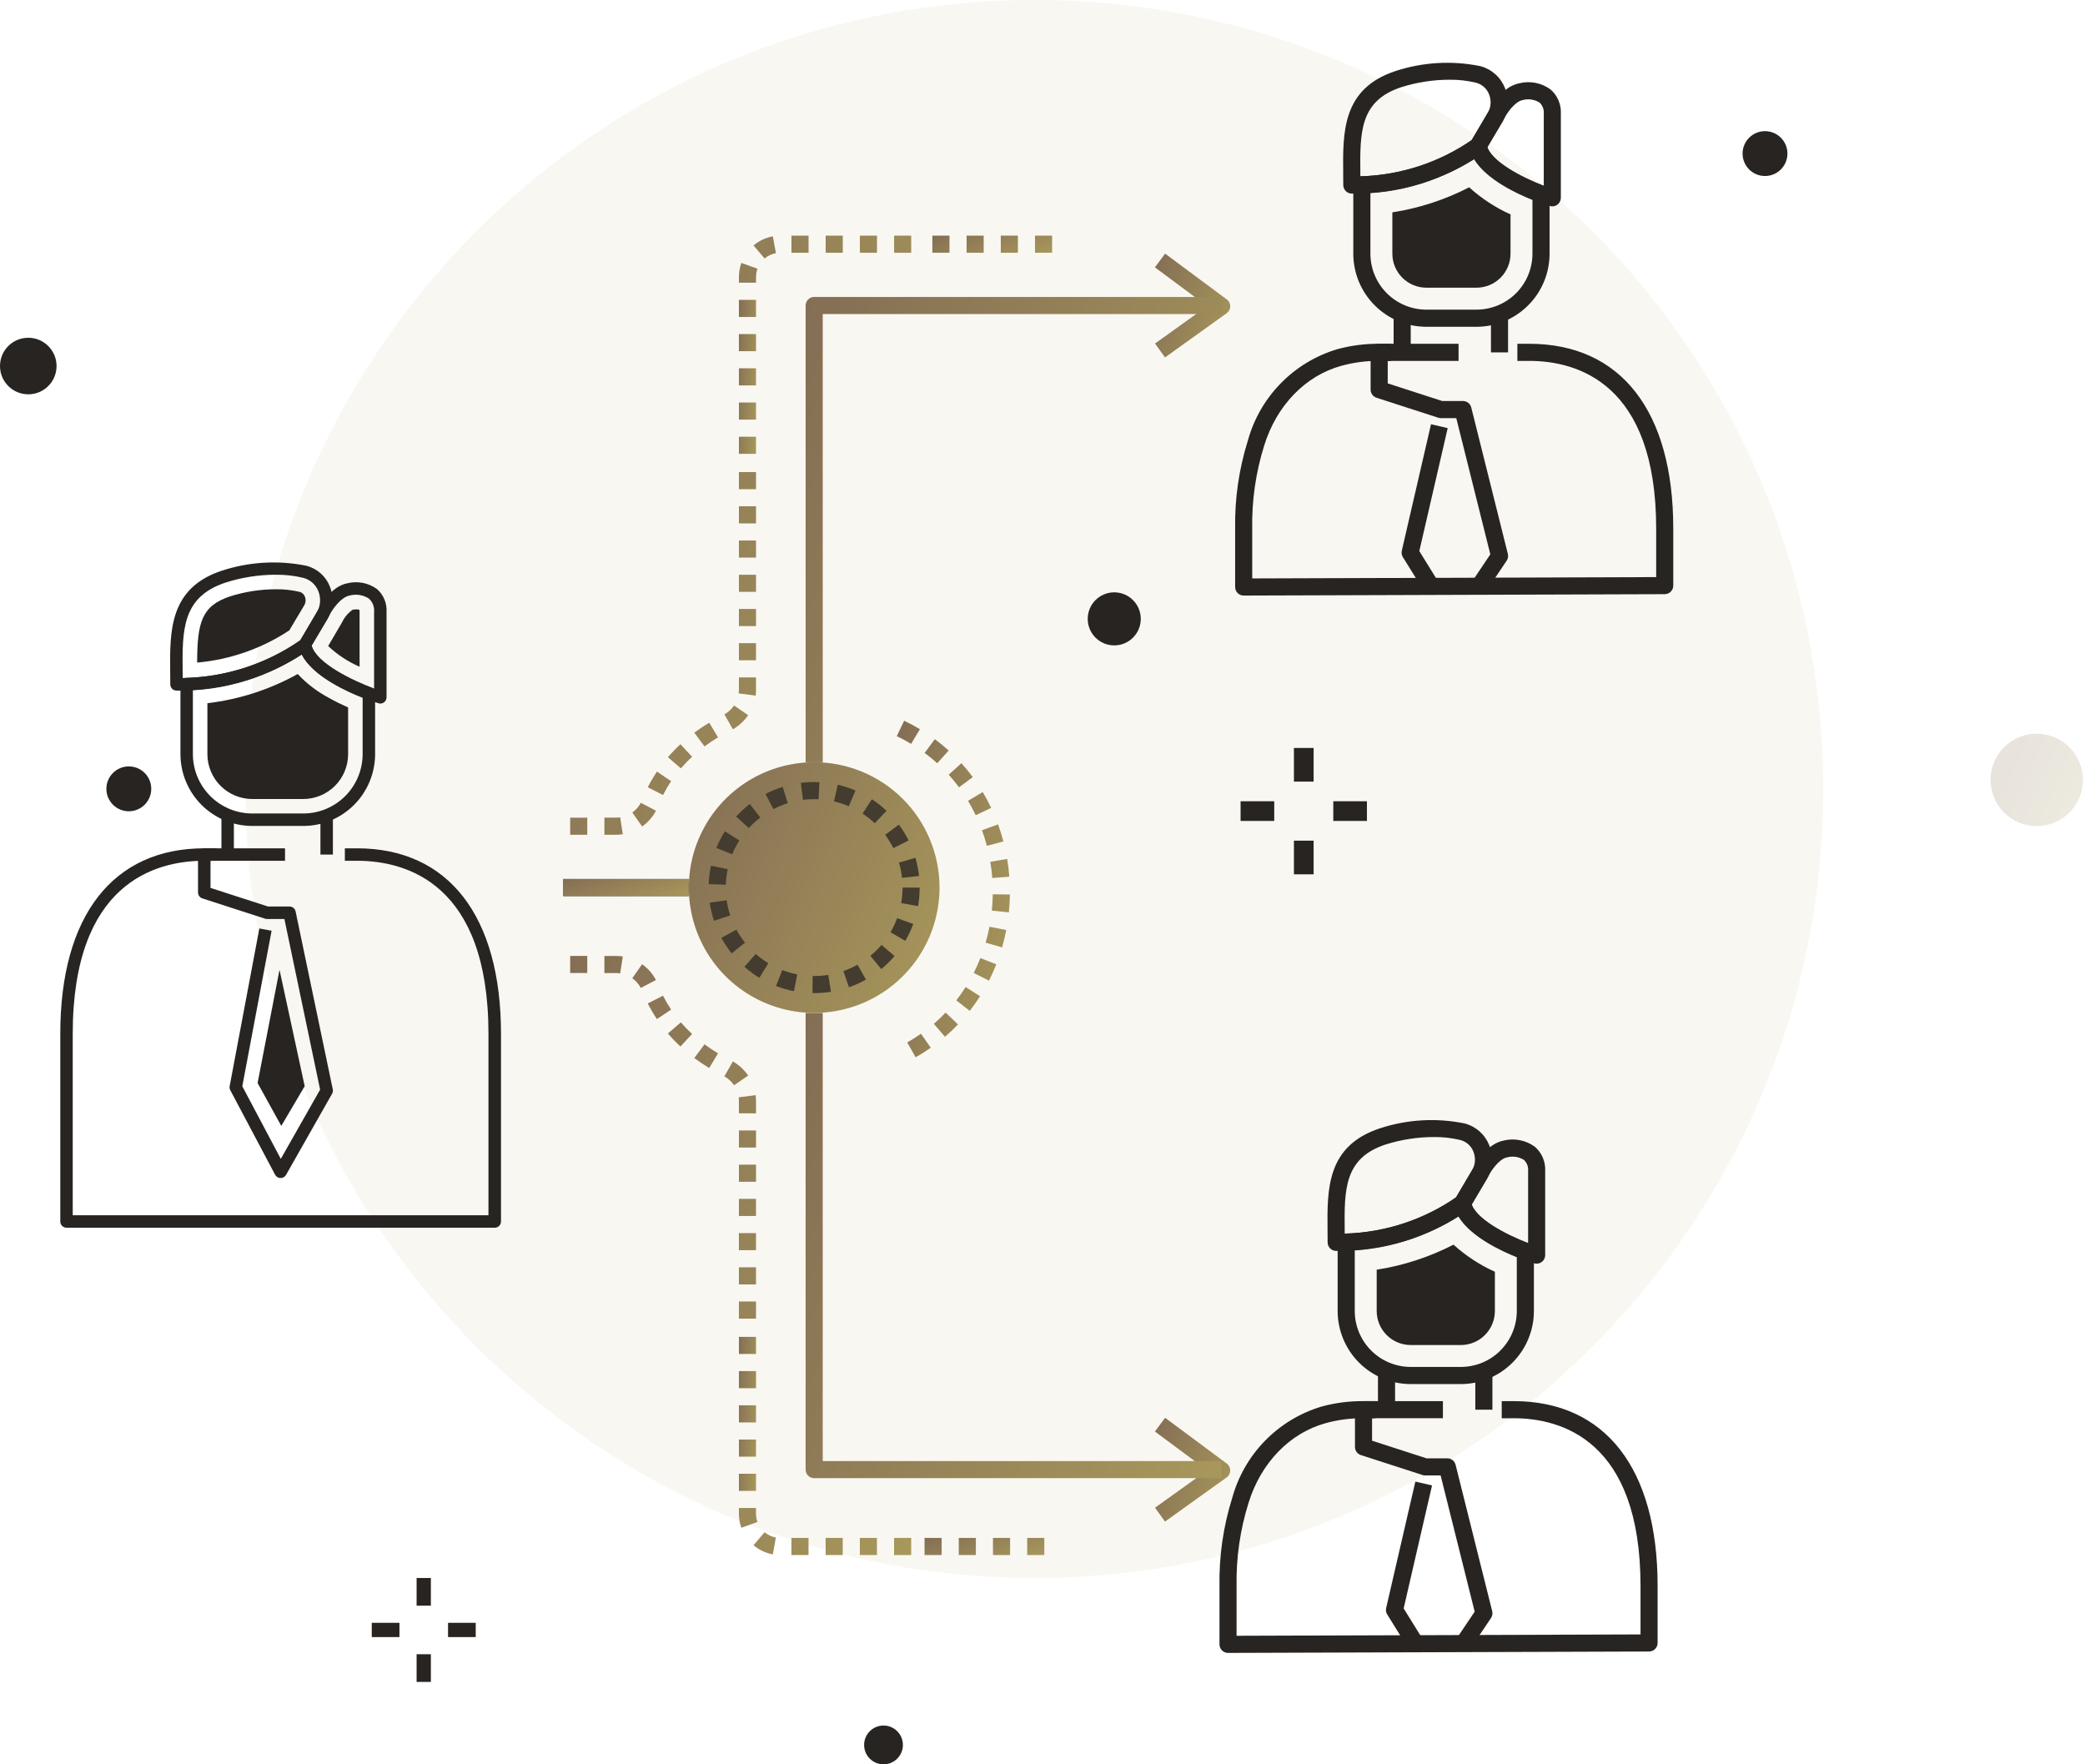 <svg width="260" height="220" viewBox="0 0 260 220" fill="none" xmlns="http://www.w3.org/2000/svg">
<path d="M128.979 196.763C183.314 196.763 227.361 152.716 227.361 98.382C227.361 44.047 183.314 0 128.979 0C74.644 0 30.597 44.047 30.597 98.382C30.597 152.716 74.644 196.763 128.979 196.763Z" fill="#C3B075" fill-opacity="0.1"/>
<path opacity="0.2" d="M253.981 103.01C255.12 103.01 256.234 102.672 257.181 102.039C258.128 101.406 258.866 100.507 259.302 99.454C259.738 98.402 259.852 97.244 259.63 96.126C259.408 95.009 258.859 93.983 258.054 93.177C257.248 92.372 256.222 91.823 255.105 91.601C253.987 91.379 252.829 91.493 251.777 91.929C250.724 92.365 249.825 93.103 249.192 94.05C248.559 94.997 248.221 96.111 248.221 97.25C248.221 98.778 248.828 100.243 249.908 101.323C250.988 102.403 252.453 103.01 253.981 103.01Z" fill="url(#paint0_linear_861_36668)"/>
<path d="M53.73 196.766H51.951V200.218H53.73V196.766Z" fill="#272421"/>
<path d="M53.73 206.273H51.951V209.725H53.73V206.273Z" fill="#272421"/>
<path d="M59.323 202.355H55.871V204.134H59.323V202.355Z" fill="#272421"/>
<path d="M49.811 202.355H46.359V204.134H49.811V202.355Z" fill="#272421"/>
<path d="M3.526 49.169C5.474 49.169 7.052 47.591 7.052 45.643C7.052 43.696 5.474 42.117 3.526 42.117C1.579 42.117 0 43.696 0 45.643C0 47.591 1.579 49.169 3.526 49.169Z" fill="#272421"/>
<path d="M16.064 101.16C17.608 101.16 18.861 99.908 18.861 98.363C18.861 96.819 17.608 95.566 16.064 95.566C14.519 95.566 13.267 96.819 13.267 98.363C13.267 99.908 14.519 101.16 16.064 101.16Z" fill="#272421"/>
<path d="M220.096 21.947C221.641 21.947 222.893 20.695 222.893 19.15C222.893 17.606 221.641 16.354 220.096 16.354C218.552 16.354 217.3 17.606 217.3 19.15C217.3 20.695 218.552 21.947 220.096 21.947Z" fill="#272421"/>
<path d="M44.51 105.779H43.004V107.332H44.51C50.636 107.332 60.911 110.135 60.911 128.914V151.532H9.07V128.914C9.07 110.135 19.348 107.332 25.471 107.332H26.977V105.779H25.474C14.063 105.779 7.518 114.212 7.518 128.916V152.308C7.518 152.516 7.6 152.714 7.747 152.861C7.893 153.007 8.092 153.089 8.299 153.089H61.699C61.905 153.088 62.103 153.005 62.248 152.859C62.393 152.713 62.475 152.515 62.475 152.308V128.914C62.466 114.212 55.923 105.779 44.51 105.779Z" fill="#272421"/>
<path d="M34.856 120.93L32.123 135.046L35.076 140.393L37.995 135.442L34.856 120.93Z" fill="#272421"/>
<path d="M41.498 135.839L36.861 113.652C36.824 113.477 36.729 113.321 36.59 113.209C36.452 113.096 36.28 113.035 36.102 113.034H33.414L26.251 110.716V107.332H35.541V105.779H25.474C25.267 105.779 25.068 105.862 24.921 106.008C24.775 106.155 24.693 106.353 24.693 106.56V111.285C24.693 111.449 24.746 111.608 24.842 111.741C24.938 111.873 25.074 111.972 25.23 112.023L33.047 114.553C33.124 114.578 33.205 114.591 33.286 114.591H35.465L39.918 135.869L35.015 144.506L30.215 135.452L33.868 116.061L32.342 115.774L28.64 135.433C28.608 135.606 28.635 135.785 28.717 135.94L34.307 146.483C34.372 146.606 34.469 146.709 34.588 146.781C34.706 146.854 34.842 146.894 34.981 146.896H34.991C35.128 146.896 35.262 146.86 35.38 146.791C35.499 146.723 35.597 146.624 35.666 146.506L41.411 136.382C41.505 136.218 41.536 136.025 41.498 135.839Z" fill="#272421"/>
<path d="M41.512 101.686H39.959V106.559H41.512V101.686Z" fill="#272421"/>
<path d="M29.165 101.625H27.613V106.557H29.165V101.625Z" fill="#272421"/>
<path d="M46.253 85.734C44.319 85.058 39.208 82.753 38.794 80.249C38.77 80.116 38.713 79.992 38.627 79.888C38.541 79.784 38.429 79.704 38.303 79.657C38.177 79.609 38.041 79.594 37.907 79.614C37.774 79.635 37.648 79.689 37.542 79.772C33.346 82.724 28.375 84.377 23.247 84.525C23.047 84.534 22.859 84.62 22.72 84.764C22.582 84.908 22.504 85.1 22.503 85.3V94.034C22.506 96.409 23.45 98.686 25.129 100.365C26.808 102.044 29.085 102.988 31.46 102.991H37.819C40.193 102.988 42.47 102.044 44.149 100.365C45.828 98.686 46.773 96.409 46.776 94.034V86.466C46.775 86.305 46.725 86.148 46.631 86.017C46.538 85.885 46.406 85.787 46.253 85.734ZM45.221 94.032C45.218 95.996 44.437 97.878 43.049 99.266C41.661 100.654 39.779 101.435 37.816 101.437H31.458C29.494 101.435 27.613 100.654 26.224 99.266C24.836 97.878 24.055 95.996 24.053 94.032V86.033C28.884 85.754 33.561 84.233 37.633 81.619C39.034 84.423 43.588 86.381 45.221 87.009L45.221 94.032Z" fill="#272421"/>
<path d="M40.958 86.991C39.527 86.227 38.232 85.231 37.126 84.045C33.645 85.982 29.819 87.219 25.863 87.686V94.038C25.865 95.521 26.455 96.942 27.504 97.991C28.552 99.04 29.974 99.63 31.457 99.631H37.816C39.299 99.63 40.721 99.04 41.77 97.991C42.819 96.943 43.408 95.521 43.41 94.038V88.213C42.698 87.9 41.835 87.487 40.958 86.991Z" fill="#272421"/>
<path d="M41.13 73.118C40.881 72.493 40.489 71.936 39.985 71.49C39.481 71.045 38.88 70.723 38.229 70.552C34.7 69.832 31.043 70.047 27.622 71.175C21.118 73.34 21.169 78.679 21.223 83.845C21.228 84.333 21.234 84.834 21.234 85.331C21.234 85.538 21.316 85.737 21.462 85.884C21.609 86.03 21.808 86.112 22.015 86.112C27.927 86.221 33.717 84.421 38.526 80.98C38.596 80.923 38.655 80.854 38.702 80.776L40.821 77.224C41.186 76.61 41.404 75.919 41.457 75.207C41.511 74.495 41.399 73.78 41.13 73.118ZM39.484 76.423L37.44 79.85C33.124 82.826 28.025 84.46 22.783 84.544C22.783 84.305 22.781 84.066 22.776 83.828C22.723 78.591 22.679 74.456 28.112 72.647C30.141 71.998 32.259 71.666 34.389 71.665C35.549 71.65 36.706 71.781 37.833 72.056C38.25 72.166 38.636 72.373 38.959 72.66C39.282 72.947 39.534 73.305 39.693 73.706C39.87 74.145 39.943 74.618 39.906 75.089C39.87 75.561 39.726 76.017 39.484 76.423Z" fill="#272421"/>
<path d="M38.017 74.39C37.964 74.248 37.878 74.121 37.765 74.019C37.653 73.917 37.518 73.843 37.371 73.804C36.396 73.573 35.396 73.464 34.394 73.48C32.457 73.48 30.531 73.779 28.685 74.366C25.136 75.546 24.593 77.64 24.585 82.62C28.688 82.255 32.636 80.875 36.074 78.605L37.929 75.496C38.028 75.331 38.087 75.145 38.102 74.953C38.117 74.761 38.088 74.569 38.017 74.39Z" fill="#272421"/>
<path d="M47.011 73.453C46.486 73.072 45.885 72.809 45.249 72.683C44.612 72.558 43.956 72.573 43.326 72.728C41.238 73.119 39.88 75.63 39.68 76.02L37.359 79.981C37.268 80.136 37.234 80.318 37.261 80.495C37.907 84.595 46.242 87.387 47.187 87.692C47.264 87.717 47.344 87.729 47.425 87.729C47.527 87.729 47.628 87.709 47.722 87.67C47.816 87.631 47.902 87.574 47.974 87.502C48.046 87.43 48.103 87.344 48.142 87.25C48.181 87.156 48.201 87.055 48.201 86.953V76.299C48.233 75.765 48.142 75.231 47.936 74.738C47.73 74.245 47.413 73.805 47.011 73.453ZM46.651 85.857C44.081 84.89 39.507 82.748 38.853 80.505L41.032 76.785L41.055 76.743C41.367 76.126 42.437 74.476 43.614 74.254C44.021 74.147 44.445 74.127 44.859 74.195C45.274 74.264 45.669 74.419 46.02 74.65C46.242 74.86 46.414 75.118 46.523 75.403C46.633 75.689 46.676 75.996 46.65 76.3V85.858L46.651 85.857Z" fill="#272421"/>
<path d="M44.818 76.033C44.69 75.999 44.559 75.984 44.427 75.987C44.276 75.988 44.125 76.001 43.976 76.027C43.421 76.419 42.972 76.945 42.673 77.556L42.636 77.63L40.923 80.558C42.07 81.637 43.395 82.51 44.839 83.138V76.304C44.841 76.213 44.834 76.122 44.818 76.033Z" fill="#272421"/>
<path d="M85.897 109.605H70.239V111.739H85.897V109.605Z" fill="#272421"/>
<path d="M85.897 109.605H70.239V111.739H85.897V109.605Z" fill="url(#paint1_linear_861_36668)"/>
<path d="M152.978 37.334L145.288 31.625L144.019 33.337L150.535 38.175L144.033 42.836L145.276 44.569L152.967 39.056C153.103 38.958 153.215 38.83 153.292 38.681C153.37 38.532 153.411 38.366 153.412 38.198C153.414 38.03 153.375 37.864 153.3 37.714C153.226 37.564 153.116 37.433 152.981 37.333L152.978 37.334Z" fill="url(#paint2_linear_861_36668)"/>
<path d="M152.978 182.499L145.288 176.789L144.019 178.501L150.535 183.34L144.033 188.001L145.276 189.734L152.967 184.221C153.103 184.123 153.215 183.995 153.292 183.846C153.37 183.697 153.411 183.531 153.412 183.363C153.414 183.195 153.375 183.029 153.3 182.879C153.226 182.729 153.116 182.598 152.981 182.498L152.978 182.499Z" fill="url(#paint3_linear_861_36668)"/>
<path d="M190.705 42.868H189.218V45.001H190.702C196.611 45.001 206.526 47.718 206.526 65.92V71.96L156.152 72.127V65.92C156.091 62.413 156.593 58.919 157.641 55.572C159.184 50.56 162.788 46.835 167.294 45.606C168.821 45.189 170.398 44.985 171.98 45.001H173.463V42.868H171.98C170.205 42.852 168.437 43.083 166.726 43.551C164.064 44.353 161.649 45.816 159.706 47.804C157.763 49.791 156.355 52.239 155.614 54.919C154.497 58.477 153.96 62.191 154.022 65.92V73.198C154.022 73.48 154.135 73.751 154.335 73.951C154.535 74.151 154.806 74.263 155.089 74.263L207.593 74.089C207.875 74.088 208.146 73.975 208.345 73.775C208.544 73.575 208.656 73.304 208.656 73.022V65.92C208.662 51.269 202.117 42.868 190.705 42.868Z" fill="#272421"/>
<path d="M188.029 69.066L183.466 50.811C183.408 50.58 183.275 50.375 183.088 50.229C182.9 50.082 182.669 50.003 182.431 50.002H179.838L173.049 47.806V45.002H181.883V42.869H171.982C171.699 42.869 171.428 42.982 171.228 43.182C171.028 43.382 170.916 43.653 170.916 43.936V48.583C170.916 48.808 170.987 49.028 171.12 49.21C171.252 49.392 171.439 49.528 171.654 49.597L179.341 52.084C179.448 52.118 179.559 52.136 179.67 52.136H181.598L185.844 69.122L183.576 72.501L185.347 73.69L187.879 69.919C187.963 69.795 188.019 69.655 188.045 69.508C188.07 69.362 188.065 69.211 188.029 69.066Z" fill="#272421"/>
<path d="M180.528 53.383L178.448 52.902L174.806 68.666C174.743 68.941 174.791 69.23 174.939 69.469L177.555 73.682L179.368 72.558L176.988 68.718L180.528 53.383Z" fill="#272421"/>
<path d="M188.056 39.777H185.923V43.94H188.056V39.777Z" fill="#272421"/>
<path d="M175.917 39.678H173.784V43.942H175.917V39.678Z" fill="#272421"/>
<path d="M192.518 23.184C189.938 22.28 185.721 20.08 185.381 18.027C185.351 17.843 185.272 17.67 185.154 17.525C185.036 17.381 184.882 17.27 184.707 17.204C184.533 17.138 184.344 17.119 184.16 17.148C183.976 17.178 183.802 17.255 183.657 17.372C179.581 20.233 174.756 21.836 169.778 21.98C169.503 21.992 169.244 22.11 169.054 22.308C168.863 22.507 168.757 22.771 168.757 23.046V31.637C168.76 34.053 169.72 36.368 171.428 38.077C173.136 39.785 175.452 40.746 177.867 40.748H184.121C186.536 40.746 188.852 39.785 190.56 38.077C192.268 36.368 193.229 34.053 193.231 31.637V24.195C193.232 23.974 193.164 23.757 193.036 23.576C192.908 23.394 192.727 23.258 192.518 23.184ZM191.098 31.632C191.096 33.482 190.36 35.256 189.052 36.564C187.744 37.872 185.971 38.608 184.121 38.611H177.867C176.017 38.608 174.244 37.872 172.936 36.564C171.628 35.256 170.892 33.482 170.89 31.632V24.049C175.483 23.73 179.928 22.289 183.834 19.851C185.364 22.443 189.387 24.252 191.098 24.928V31.632Z" fill="#272421"/>
<path d="M183.204 23.357C180.2 24.906 176.966 25.961 173.626 26.481V31.632C173.628 32.757 174.075 33.835 174.87 34.63C175.665 35.425 176.743 35.872 177.868 35.874H184.122C185.246 35.872 186.324 35.425 187.12 34.63C187.915 33.835 188.362 32.757 188.363 31.632V26.734C186.477 25.886 184.736 24.747 183.204 23.357Z" fill="#272421"/>
<path d="M187.656 10.95C187.393 10.293 186.98 9.705 186.449 9.236C185.918 8.767 185.284 8.428 184.599 8.248C181.071 7.528 177.416 7.741 173.996 8.866C167.389 11.065 167.444 16.428 167.497 21.615C167.502 22.097 167.507 22.585 167.507 23.074C167.507 23.357 167.62 23.628 167.82 23.828C168.02 24.028 168.291 24.14 168.574 24.14C174.457 24.245 180.217 22.452 185 19.026C185.096 18.947 185.178 18.852 185.242 18.746L187.327 15.252C187.709 14.609 187.938 13.886 187.995 13.14C188.052 12.394 187.936 11.644 187.656 10.95ZM185.495 14.158L183.516 17.478C179.418 20.282 174.599 21.848 169.635 21.987C169.635 21.855 169.635 21.723 169.635 21.596C169.585 16.57 169.544 12.6 174.675 10.893C176.638 10.264 178.687 9.943 180.749 9.941C181.864 9.926 182.976 10.051 184.059 10.313C184.425 10.408 184.763 10.588 185.046 10.84C185.329 11.091 185.548 11.405 185.685 11.758C185.84 12.146 185.904 12.564 185.872 12.98C185.839 13.396 185.711 13.8 185.497 14.158H185.495Z" fill="#272421"/>
<path d="M193.355 11.158C192.805 10.753 192.174 10.473 191.505 10.338C190.836 10.204 190.145 10.217 189.482 10.377C187.304 10.788 185.908 13.338 185.687 13.765L183.41 17.654C183.285 17.866 183.238 18.115 183.277 18.358C183.941 22.572 192.294 25.372 193.244 25.68C193.35 25.715 193.46 25.732 193.571 25.732C193.854 25.732 194.125 25.619 194.325 25.419C194.525 25.219 194.637 24.948 194.637 24.665V14.192C194.67 13.622 194.571 13.052 194.348 12.526C194.126 12 193.786 11.532 193.355 11.158ZM192.503 23.155C189.648 22.051 186.119 20.166 185.474 18.361L187.549 14.821C187.56 14.802 187.571 14.783 187.581 14.764C187.851 14.232 188.85 12.671 189.883 12.477C190.239 12.38 190.611 12.359 190.975 12.415C191.34 12.471 191.688 12.603 191.999 12.802C192.183 12.98 192.325 13.197 192.413 13.437C192.501 13.678 192.534 13.935 192.508 14.19V23.155H192.503Z" fill="#272421"/>
<path d="M188.753 174.712H187.266V176.845H188.75C194.659 176.845 204.574 179.563 204.574 197.763V203.803L154.2 203.971V197.763C154.139 194.257 154.641 190.763 155.689 187.415C157.232 182.403 160.836 178.679 165.342 177.45C166.869 177.033 168.446 176.83 170.028 176.845H171.511V174.712H170.028C168.254 174.696 166.486 174.926 164.774 175.395C162.112 176.197 159.697 177.66 157.754 179.647C155.811 181.635 154.403 184.083 153.663 186.762C152.546 190.32 152.008 194.035 152.07 197.763V205.041C152.071 205.324 152.183 205.595 152.383 205.795C152.583 205.995 152.854 206.108 153.137 206.108L205.641 205.933C205.923 205.931 206.194 205.819 206.393 205.619C206.592 205.419 206.704 205.148 206.704 204.865V197.763C206.71 183.114 200.165 174.712 188.753 174.712Z" fill="#272421"/>
<path d="M186.077 200.908L181.514 182.653C181.456 182.422 181.323 182.217 181.136 182.07C180.948 181.924 180.717 181.844 180.479 181.844H177.886L171.097 179.648V176.844H179.932V174.711H170.03C169.747 174.711 169.476 174.824 169.276 175.023C169.076 175.223 168.964 175.494 168.964 175.777V180.424C168.964 180.649 169.035 180.869 169.168 181.051C169.3 181.233 169.487 181.369 169.702 181.438L177.389 183.925C177.496 183.959 177.607 183.977 177.718 183.976H179.647L183.892 200.963L181.624 204.342L183.395 205.531L185.928 201.758C186.011 201.635 186.067 201.496 186.092 201.349C186.118 201.203 186.113 201.052 186.077 200.908Z" fill="#272421"/>
<path d="M178.575 185.226L176.496 184.746L172.854 200.51C172.79 200.785 172.838 201.073 172.987 201.313L175.603 205.525L177.416 204.401L175.036 200.561L178.575 185.226Z" fill="#272421"/>
<path d="M186.104 171.617H183.971V175.779H186.104V171.617Z" fill="#272421"/>
<path d="M173.965 171.516H171.832V175.78H173.965V171.516Z" fill="#272421"/>
<path d="M190.565 155.022C187.986 154.118 183.769 151.918 183.429 149.864C183.399 149.68 183.32 149.508 183.202 149.363C183.084 149.219 182.93 149.108 182.755 149.042C182.581 148.976 182.392 148.957 182.208 148.986C182.023 149.016 181.85 149.093 181.705 149.21C177.629 152.071 172.804 153.674 167.826 153.818C167.551 153.83 167.292 153.948 167.101 154.146C166.911 154.345 166.805 154.609 166.805 154.884V163.475C166.808 165.89 167.769 168.206 169.476 169.914C171.184 171.622 173.5 172.582 175.915 172.585H182.169C184.584 172.582 186.9 171.622 188.608 169.914C190.315 168.206 191.276 165.89 191.279 163.475V156.033C191.279 155.812 191.21 155.596 191.083 155.414C190.955 155.233 190.774 155.096 190.565 155.022ZM189.146 163.471C189.144 165.321 188.408 167.095 187.1 168.403C185.792 169.711 184.019 170.446 182.169 170.448H175.915C174.065 170.446 172.292 169.711 170.984 168.403C169.676 167.095 168.94 165.321 168.938 163.471V155.888C173.531 155.569 177.976 154.128 181.882 151.69C183.412 154.283 187.435 156.091 189.146 156.766V163.471Z" fill="#272421"/>
<path d="M181.252 155.201C178.247 156.75 175.013 157.804 171.674 158.325V163.476C171.675 164.6 172.122 165.678 172.918 166.474C173.713 167.269 174.791 167.716 175.916 167.717H182.169C183.294 167.716 184.372 167.269 185.167 166.474C185.962 165.678 186.41 164.6 186.411 163.476V158.58C184.525 157.731 182.784 156.591 181.252 155.201Z" fill="#272421"/>
<path d="M185.703 142.789C185.44 142.131 185.027 141.544 184.496 141.075C183.965 140.606 183.332 140.268 182.646 140.088C179.119 139.365 175.464 139.578 172.044 140.705C165.436 142.903 165.491 148.266 165.545 153.454C165.55 153.936 165.555 154.424 165.555 154.913C165.555 155.196 165.667 155.467 165.867 155.667C166.067 155.867 166.339 155.98 166.622 155.98C172.504 156.084 178.264 154.291 183.048 150.865C183.144 150.786 183.226 150.692 183.29 150.585L185.374 147.091C185.757 146.448 185.985 145.725 186.042 144.978C186.099 144.232 185.983 143.483 185.703 142.789ZM183.543 145.999L181.564 149.318C177.466 152.123 172.647 153.688 167.683 153.827C167.683 153.696 167.683 153.564 167.683 153.437C167.632 148.41 167.591 144.441 172.722 142.733C174.685 142.105 176.734 141.784 178.795 141.782C179.911 141.767 181.023 141.892 182.108 142.154C182.473 142.249 182.812 142.429 183.094 142.68C183.377 142.931 183.596 143.246 183.733 143.598C183.888 143.986 183.952 144.404 183.919 144.82C183.886 145.237 183.758 145.64 183.545 145.999H183.543Z" fill="#272421"/>
<path d="M191.402 142.998C190.853 142.593 190.221 142.313 189.552 142.178C188.883 142.043 188.193 142.056 187.529 142.217C185.351 142.628 183.955 145.178 183.735 145.605L181.457 149.493C181.332 149.706 181.285 149.955 181.324 150.198C181.988 154.412 190.342 157.212 191.292 157.52C191.397 157.555 191.508 157.572 191.619 157.572C191.902 157.572 192.173 157.459 192.373 157.259C192.572 157.059 192.685 156.788 192.685 156.505V146.03C192.717 145.46 192.617 144.891 192.395 144.365C192.173 143.839 191.833 143.372 191.402 142.998ZM190.551 154.995C187.695 153.89 184.166 152.006 183.522 150.201L185.596 146.66C185.607 146.642 185.619 146.622 185.629 146.604C185.898 146.072 186.898 144.511 187.931 144.317C188.286 144.22 188.658 144.2 189.023 144.256C189.387 144.312 189.735 144.443 190.046 144.642C190.231 144.819 190.372 145.037 190.461 145.278C190.549 145.518 190.581 145.776 190.556 146.031V154.996L190.551 154.995Z" fill="#272421"/>
<path d="M92.143 86.011C92.143 86.161 92.133 86.311 92.113 86.46L94.228 86.74C94.259 86.499 94.275 86.255 94.275 86.011V84.469H92.142L92.143 86.011ZM90.331 89.08L91.39 90.935C92.15 90.501 92.802 89.9 93.297 89.178L91.54 87.975C91.225 88.43 90.812 88.808 90.331 89.08ZM92.143 78.069H94.276V75.934H92.143V78.069ZM92.143 82.335H94.276V80.201H92.143V82.335ZM83.289 94.419L84.906 95.809C85.344 95.301 85.81 94.818 86.302 94.363L84.853 92.801C84.301 93.311 83.778 93.851 83.287 94.42L83.289 94.419ZM86.58 91.362L87.855 93.072C88.388 92.675 88.954 92.291 89.538 91.945L88.439 90.117C87.795 90.504 87.168 90.922 86.58 91.359V91.362ZM71.103 104.091H73.232V101.958H71.099L71.103 104.091ZM76.806 101.957H75.37V104.09H76.806C77.092 104.09 77.378 104.068 77.661 104.025L77.339 101.916C77.162 101.943 76.984 101.957 76.806 101.958V101.957ZM80.776 98.167L82.679 99.133C82.981 98.537 83.319 97.96 83.692 97.406L81.921 96.216C81.501 96.843 81.118 97.495 80.777 98.168L80.776 98.167ZM78.846 101.314L80.075 103.057C80.798 102.548 81.389 101.873 81.799 101.09L79.907 100.104C79.655 100.587 79.292 101.002 78.847 101.316L78.846 101.314ZM107.227 31.516H109.36V29.383H107.227V31.516ZM102.961 31.516H105.094V29.383H102.961V31.516ZM98.694 31.516H100.827V29.383H98.694V31.516ZM111.494 29.383V31.516H113.627V29.383H111.494ZM93.97 30.606L95.349 32.232C95.752 31.891 96.237 31.661 96.756 31.566L96.374 29.467C95.486 29.63 94.656 30.024 93.969 30.61L93.97 30.606ZM92.144 69.531H94.277V67.402H92.144V69.531ZM92.144 65.264H94.277V63.131H92.144V65.264ZM92.144 73.797H94.277V71.668H92.144V73.797ZM92.144 60.997H94.277V58.864H92.144V60.997ZM92.144 34.541V35.252H94.277V34.541C94.277 34.189 94.338 33.84 94.457 33.509L92.45 32.784C92.246 33.349 92.142 33.946 92.143 34.547L92.144 34.541Z" fill="url(#paint4_linear_861_36668)"/>
<path d="M92.143 56.591H94.276V54.457H92.143V56.591ZM92.143 48.058H94.276V45.925H92.143V48.058ZM92.143 43.791H94.276V41.658H92.143V43.791ZM92.143 52.324H94.276V50.191H92.143V52.324ZM92.143 39.524H94.276V37.391H92.143V39.524Z" fill="url(#paint5_linear_861_36668)"/>
<path d="M124.799 31.516H126.932V29.383H124.799V31.516ZM120.533 31.516H122.666V29.383H120.533V31.516ZM116.266 31.516H118.399V29.383H116.266V31.516ZM129.066 29.383V31.516H131.199V29.383H129.066Z" fill="url(#paint6_linear_861_36668)"/>
<path d="M101.528 37.029C101.245 37.03 100.974 37.142 100.774 37.342C100.574 37.542 100.462 37.813 100.462 38.096V95.047H102.595V39.163H152.343V37.03H101.528V37.029Z" fill="url(#paint7_linear_861_36668)"/>
<path d="M102.594 182.185V126.303H100.46V183.252C100.46 183.535 100.572 183.806 100.772 184.006C100.972 184.206 101.243 184.319 101.526 184.319H152.34V182.186L102.594 182.185Z" fill="url(#paint8_linear_861_36668)"/>
<path d="M101.528 95.043C98.437 95.043 95.415 95.96 92.844 97.677C90.274 99.395 88.27 101.836 87.087 104.692C85.904 107.548 85.595 110.691 86.198 113.723C86.801 116.755 88.29 119.54 90.476 121.726C92.662 123.912 95.447 125.401 98.479 126.004C101.511 126.607 104.654 126.297 107.51 125.114C110.366 123.931 112.808 121.927 114.525 119.357C116.242 116.786 117.159 113.764 117.159 110.672C117.159 108.62 116.754 106.587 115.969 104.691C115.183 102.795 114.032 101.072 112.58 99.62C111.129 98.169 109.406 97.018 107.51 96.232C105.613 95.447 103.581 95.043 101.528 95.043Z" fill="url(#paint9_linear_861_36668)"/>
<path d="M121.304 96.902C120.861 96.301 120.387 95.723 119.886 95.17L118.305 96.602C118.758 97.102 119.19 97.63 119.589 98.17L121.304 96.902ZM114.715 90.927C114.083 90.549 113.422 90.192 112.751 89.869L111.827 91.792C112.439 92.085 113.042 92.41 113.618 92.755L114.715 90.927ZM118.303 93.588C117.752 93.089 117.17 92.611 116.574 92.17L115.304 93.884C115.844 94.285 116.372 94.717 116.871 95.17L118.303 93.588ZM123.062 105.467L125.125 104.926C124.936 104.205 124.712 103.488 124.46 102.795L122.455 103.526C122.686 104.156 122.89 104.809 123.062 105.467ZM123.736 109.479L125.863 109.317C125.807 108.581 125.716 107.837 125.594 107.105L123.489 107.457C123.602 108.126 123.685 108.806 123.736 109.479ZM121.672 101.65L123.599 100.735C123.28 100.065 122.926 99.401 122.546 98.765L120.714 99.859C121.061 100.439 121.382 101.043 121.672 101.65ZM122.909 117.541L124.959 118.134C125.165 117.425 125.341 116.695 125.483 115.968L123.388 115.561C123.26 116.231 123.099 116.897 122.909 117.541ZM123.8 111.513C123.792 112.197 123.752 112.88 123.683 113.547L125.806 113.763C125.881 113.032 125.923 112.282 125.933 111.541L123.8 111.513ZM121.421 121.317L123.322 122.284C123.656 121.628 123.964 120.943 124.238 120.247L122.253 119.466C122.005 120.101 121.725 120.725 121.423 121.32L121.421 121.317ZM119.247 124.734L120.927 126.049C121.384 125.464 121.818 124.849 122.216 124.223L120.415 123.08C120.057 123.651 119.664 124.207 119.248 124.738L119.247 124.734ZM113.129 129.983L114.179 131.838C114.827 131.472 115.463 131.071 116.069 130.647L114.847 128.899C114.298 129.29 113.72 129.654 113.131 129.987L113.129 129.983ZM116.449 127.66L117.838 129.28C118.402 128.792 118.949 128.278 119.462 127.741L117.921 126.266C117.457 126.757 116.961 127.227 116.451 127.664L116.449 127.66Z" fill="url(#paint10_linear_861_36668)"/>
<path d="M92.144 137.282C92.144 137.132 92.134 136.982 92.113 136.833L94.228 136.553C94.26 136.794 94.276 137.038 94.276 137.282V138.824H92.142L92.144 137.282ZM90.332 134.213L91.39 132.358C92.15 132.792 92.802 133.393 93.297 134.115L91.54 135.318C91.225 134.865 90.812 134.488 90.332 134.217V134.213ZM92.144 145.225H94.277V147.358H92.144V145.225ZM92.144 140.958H94.277V143.092H92.144V140.958ZM83.287 128.873L84.905 127.483C85.342 127.991 85.808 128.474 86.301 128.929L84.851 130.491C84.3 129.982 83.778 129.441 83.287 128.873ZM86.578 131.93L87.853 130.22C88.386 130.617 88.952 131.001 89.536 131.347L88.437 133.175C87.794 132.789 87.169 132.371 86.58 131.93H86.578ZM71.101 119.201H73.232V121.33H71.099L71.101 119.201ZM76.804 121.335H75.37V119.202H76.806C77.092 119.202 77.378 119.224 77.661 119.268L77.339 121.376C77.163 121.348 76.984 121.332 76.806 121.33L76.804 121.335ZM80.774 125.125L82.677 124.159C82.979 124.755 83.318 125.332 83.69 125.886L81.919 127.076C81.499 126.45 81.118 125.798 80.777 125.125H80.774ZM78.844 121.979L80.073 120.235C80.796 120.744 81.387 121.419 81.797 122.202L79.906 123.188C79.653 122.707 79.291 122.292 78.847 121.979H78.844ZM107.223 191.772H109.356V193.905H107.223V191.772ZM102.957 191.772H105.09V193.905H102.957V191.772ZM98.69 191.772H100.823V193.905H98.69V191.772ZM111.49 193.905V191.772H113.624V193.905H111.49ZM93.966 192.682L95.346 191.056C95.748 191.397 96.233 191.627 96.752 191.723L96.371 193.821C95.484 193.659 94.656 193.267 93.969 192.683L93.966 192.682ZM92.141 153.757H94.274V155.889H92.141V153.757ZM92.141 158.024H94.274V160.157H92.141V158.024ZM92.141 149.491H94.274V151.624H92.141V149.491ZM92.141 162.291H94.274V164.424H92.141V162.291ZM92.141 188.747V188.036H94.274V188.747C94.273 189.099 94.334 189.448 94.453 189.779L92.446 190.504C92.244 189.94 92.142 189.345 92.144 188.746L92.141 188.747Z" fill="url(#paint11_linear_861_36668)"/>
<path d="M92.143 166.701H94.276V168.83H92.143V166.701ZM92.143 175.234H94.276V177.367H92.143V175.234ZM92.143 179.502H94.276V181.635H92.143V179.502ZM92.143 170.968H94.276V173.101H92.143V170.968ZM92.143 183.769H94.276V185.902H92.143V183.769Z" fill="url(#paint12_linear_861_36668)"/>
<path d="M90.742 108.384L88.653 107.944C88.494 108.701 88.401 109.47 88.376 110.244L90.508 110.313C90.53 109.664 90.608 109.019 90.742 108.384ZM92.198 104.802L90.394 103.663C89.981 104.318 89.626 105.008 89.334 105.726L91.31 106.528C91.554 105.928 91.852 105.35 92.198 104.802ZM90.617 112.254L88.504 112.556C88.614 113.323 88.792 114.079 89.035 114.814L91.061 114.144C90.857 113.528 90.708 112.896 90.617 112.254ZM91.83 115.924L89.955 116.943C90.324 117.623 90.752 118.269 91.235 118.874L92.903 117.544C92.498 117.037 92.139 116.495 91.829 115.924H91.83ZM111.397 105.755L113.305 104.8C112.959 104.108 112.552 103.448 112.09 102.827L110.379 104.096C110.765 104.619 111.107 105.174 111.397 105.755ZM112.487 109.465L114.608 109.232C114.523 108.463 114.371 107.702 114.154 106.959L112.104 107.56C112.287 108.182 112.416 108.82 112.487 109.465ZM94.806 101.94L93.504 100.25C92.891 100.723 92.321 101.248 91.8 101.82L93.377 103.256C93.814 102.776 94.292 102.335 94.806 101.94ZM92.832 120.552C93.412 121.064 94.037 121.523 94.697 121.926L95.807 120.104C95.254 119.766 94.731 119.38 94.245 118.952L92.832 120.552ZM110.548 101.099C109.985 100.568 109.376 100.087 108.728 99.663L107.556 101.448C108.099 101.803 108.609 102.206 109.081 102.651L110.548 101.099ZM105.166 121.089L105.87 123.103C106.601 122.847 107.308 122.527 107.982 122.147L106.933 120.292C106.369 120.61 105.778 120.877 105.166 121.089ZM97.603 98.118C96.862 98.348 96.143 98.644 95.455 99.002L96.441 100.894C97.016 100.595 97.616 100.347 98.234 100.154L97.603 98.118ZM108.536 119.19L109.893 120.836C110.49 120.344 111.043 119.8 111.545 119.211L109.922 117.828C109.5 118.321 109.036 118.777 108.535 119.189L108.536 119.19ZM106.682 98.57C105.968 98.266 105.23 98.026 104.474 97.853L103.998 99.933C104.63 100.078 105.248 100.279 105.845 100.533L106.682 98.57ZM112.55 110.675C112.549 111.324 112.493 111.972 112.38 112.611L114.481 112.982C114.614 112.22 114.682 111.449 114.682 110.675H112.55ZM111.045 116.24L112.886 117.318C113.278 116.65 113.61 115.948 113.877 115.221L111.875 114.484C111.652 115.094 111.375 115.682 111.048 116.243L111.045 116.24ZM96.777 122.948C97.5 123.229 98.247 123.444 99.008 123.592L99.413 121.498C98.777 121.374 98.153 121.194 97.549 120.96L96.777 122.948ZM101.528 121.7H101.341L101.318 123.833H101.528C102.229 123.833 102.929 123.778 103.621 123.668L103.285 121.561C102.704 121.655 102.117 121.702 101.528 121.703V121.7ZM102.18 97.533C101.408 97.496 100.634 97.525 99.867 97.621L100.133 99.737C100.777 99.656 101.427 99.631 102.076 99.663L102.18 97.533Z" fill="#433C2F"/>
<path d="M123.824 193.903H125.957V191.77H123.824V193.903ZM119.558 193.903H121.691V191.77H119.558V193.903ZM115.291 193.903H117.424V191.77H115.291V193.903ZM128.091 191.77V193.903H130.224V191.77H128.091Z" fill="url(#paint13_linear_861_36668)"/>
<path d="M138.946 80.476C140.773 80.476 142.254 78.996 142.254 77.169C142.254 75.342 140.773 73.861 138.946 73.861C137.119 73.861 135.639 75.342 135.639 77.169C135.639 78.996 137.119 80.476 138.946 80.476Z" fill="#272421"/>
<path d="M163.808 93.266H161.354V97.462H163.808V93.266Z" fill="#272421"/>
<path d="M163.808 104.826H161.354V109.022H163.808V104.826Z" fill="#272421"/>
<path d="M170.458 99.912H166.262V102.366H170.458V99.912Z" fill="#272421"/>
<path d="M158.897 99.912H154.701V102.366H158.897V99.912Z" fill="#272421"/>
<path d="M110.173 220C111.509 220 112.592 218.918 112.592 217.582C112.592 216.247 111.509 215.164 110.173 215.164C108.838 215.164 107.755 216.247 107.755 217.582C107.755 218.918 108.838 220 110.173 220Z" fill="#272421"/>
<defs>
<linearGradient id="paint0_linear_861_36668" x1="248.045" y1="92.034" x2="266.271" y2="100.212" gradientUnits="userSpaceOnUse">
<stop stop-color="#846E55"/>
<stop offset="1" stop-color="#B3A55C"/>
</linearGradient>
<linearGradient id="paint1_linear_861_36668" x1="70" y1="109.706" x2="72.512" y2="117.979" gradientUnits="userSpaceOnUse">
<stop stop-color="#846E55"/>
<stop offset="1" stop-color="#B3A55C"/>
</linearGradient>
<linearGradient id="paint2_linear_861_36668" x1="143.875" y1="32.236" x2="160.018" y2="37.492" gradientUnits="userSpaceOnUse">
<stop stop-color="#846E55"/>
<stop offset="1" stop-color="#B3A55C"/>
</linearGradient>
<linearGradient id="paint3_linear_861_36668" x1="143.875" y1="177.4" x2="160.018" y2="182.656" gradientUnits="userSpaceOnUse">
<stop stop-color="#846E55"/>
<stop offset="1" stop-color="#B3A55C"/>
</linearGradient>
<linearGradient id="paint4_linear_861_36668" x1="70.449" y1="32.911" x2="146.331" y2="52.292" gradientUnits="userSpaceOnUse">
<stop stop-color="#846E55"/>
<stop offset="1" stop-color="#B3A55C"/>
</linearGradient>
<linearGradient id="paint5_linear_861_36668" x1="92.11" y1="38.297" x2="96.154" y2="38.499" gradientUnits="userSpaceOnUse">
<stop stop-color="#846E55"/>
<stop offset="1" stop-color="#B3A55C"/>
</linearGradient>
<linearGradient id="paint6_linear_861_36668" x1="116.038" y1="29.483" x2="118.65" y2="37.688" gradientUnits="userSpaceOnUse">
<stop stop-color="#846E55"/>
<stop offset="1" stop-color="#B3A55C"/>
</linearGradient>
<linearGradient id="paint7_linear_861_36668" x1="99.67" y1="39.769" x2="184.605" y2="73.847" gradientUnits="userSpaceOnUse">
<stop stop-color="#846E55"/>
<stop offset="1" stop-color="#B3A55C"/>
</linearGradient>
<linearGradient id="paint8_linear_861_36668" x1="99.668" y1="129.042" x2="184.601" y2="163.119" gradientUnits="userSpaceOnUse">
<stop stop-color="#846E55"/>
<stop offset="1" stop-color="#B3A55C"/>
</linearGradient>
<linearGradient id="paint9_linear_861_36668" x1="85.42" y1="96.519" x2="134.88" y2="118.71" gradientUnits="userSpaceOnUse">
<stop stop-color="#846E55"/>
<stop offset="1" stop-color="#B3A55C"/>
</linearGradient>
<linearGradient id="paint10_linear_861_36668" x1="111.612" y1="91.851" x2="137.825" y2="95.804" gradientUnits="userSpaceOnUse">
<stop stop-color="#846E55"/>
<stop offset="1" stop-color="#B3A55C"/>
</linearGradient>
<linearGradient id="paint11_linear_861_36668" x1="70.45" y1="122.729" x2="146.325" y2="142.108" gradientUnits="userSpaceOnUse">
<stop stop-color="#846E55"/>
<stop offset="1" stop-color="#B3A55C"/>
</linearGradient>
<linearGradient id="paint12_linear_861_36668" x1="92.111" y1="167.608" x2="96.155" y2="167.809" gradientUnits="userSpaceOnUse">
<stop stop-color="#846E55"/>
<stop offset="1" stop-color="#B3A55C"/>
</linearGradient>
<linearGradient id="paint13_linear_861_36668" x1="115.063" y1="191.87" x2="117.674" y2="200.075" gradientUnits="userSpaceOnUse">
<stop stop-color="#846E55"/>
<stop offset="1" stop-color="#B3A55C"/>
</linearGradient>
</defs>
</svg>
